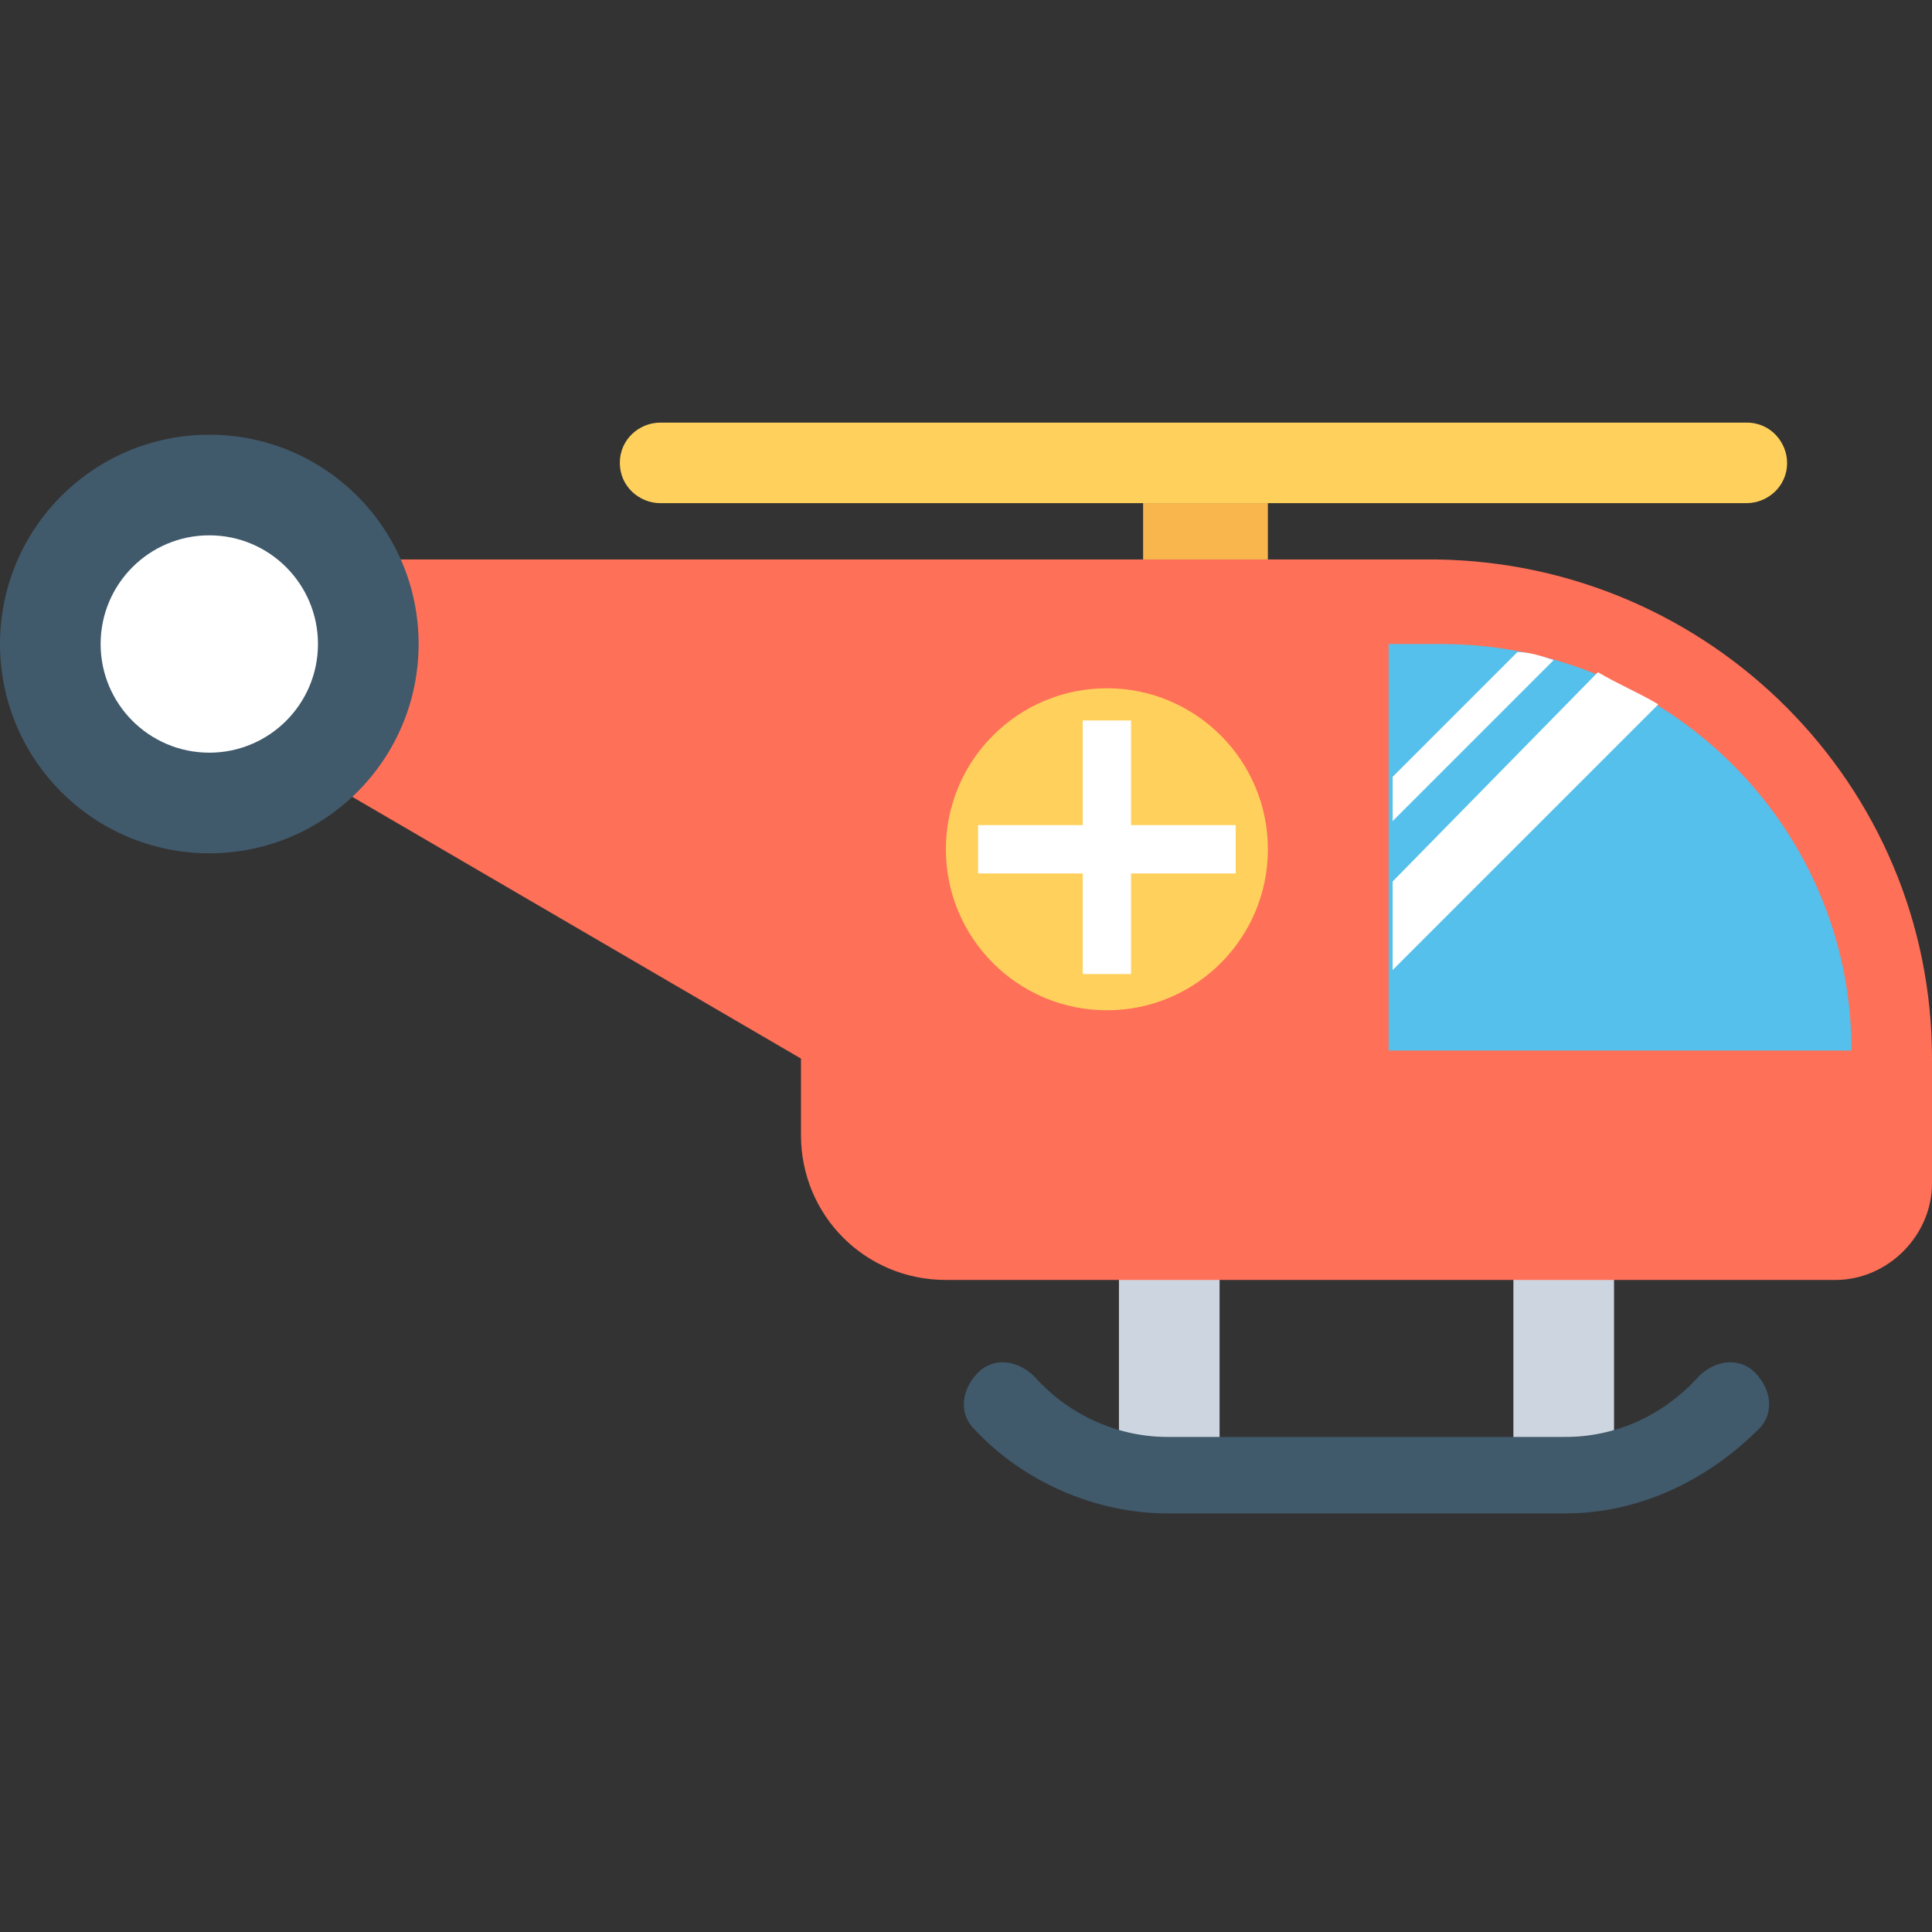 <?xml version="1.0" encoding="utf-8"?>
<!-- Generator: Adobe Illustrator 18.0.0, SVG Export Plug-In . SVG Version: 6.00 Build 0)  -->
<!DOCTYPE svg PUBLIC "-//W3C//DTD SVG 1.1//EN" "http://www.w3.org/Graphics/SVG/1.1/DTD/svg11.dtd">
<svg version="1.1" id="Layer_1" xmlns="http://www.w3.org/2000/svg" xmlns:xlink="http://www.w3.org/1999/xlink" x="0px" y="0px"
	 viewBox="0 0 48 48" enable-background="new 0 0 48 48" xml:space="preserve">
<rect x="0" y="0" width="48" height="48" fill="#333333" stroke="none"/>
<g>
	<g>
		<rect x="27.8" y="31" fill="#CDD6E0" width="2.5" height="5.4"/>
		<rect x="37.6" y="31" fill="#CDD6E0" width="2.5" height="5.4"/>
	</g>
	<g>
		<path fill="#40596B" d="M38.9,37.6H29c-1.8,0-3.6-0.8-4.8-2.1c-0.4-0.4-0.3-1,0.1-1.4s1-0.3,1.4,0.1c0.8,0.9,2,1.5,3.3,1.5h9.9
			c1.2,0,2.4-0.5,3.3-1.5c0.4-0.4,1-0.5,1.4-0.1c0.4,0.4,0.5,1,0.1,1.4C42.4,36.8,40.7,37.6,38.9,37.6z"/>
	</g>
	<path fill="#FF7058" d="M48,26.3v3.1c0,1.3-1.1,2.4-2.4,2.4H23.5c-2,0-3.6-1.6-3.6-3.6v-1.9L5.5,17.9c-0.7-0.3-1.2-1.1-1.2-1.9
		c0-1.1,0.9-2.1,2.1-2.1h29.3C42.5,14,48,19.5,48,26.3z"/>
	<path fill="#FFD15C" d="M15.4,11.5L15.4,11.5c0-0.6,0.5-1,1-1h27c0.6,0,1,0.5,1,1v0c0,0.6-0.5,1-1,1h-27
		C15.9,12.5,15.4,12.1,15.4,11.5z"/>
	<path fill="#54C0EB" d="M35.8,16h-1.3v10.1H46v0C46,20.5,41.4,16,35.8,16z"/>
	<circle fill="#40596B" cx="5.2" cy="16" r="5.2"/>
	<circle fill="#FFFFFF" cx="5.2" cy="16" r="2.7"/>
	<rect x="28.4" y="12.5" fill="#F8B64C" width="3.1" height="1.4"/>
	<g>
		<circle fill="#FFD15C" cx="27.5" cy="21.1" r="4"/>
		<polygon fill="#FFFFFF" points="30.7,20.5 28.1,20.5 28.1,17.9 26.9,17.9 26.9,20.5 24.3,20.5 24.3,21.7 26.9,21.7 26.9,24.2 
			28.1,24.2 28.1,21.7 30.7,21.7 		"/>
	</g>
	<g>
		<path fill="#FFFFFF" d="M38.6,16.4l-4,4v-1.1l3.1-3.1C38,16.2,38.3,16.3,38.6,16.4z"/>
		<path fill="#FFFFFF" d="M41.2,17.5l-6.6,6.6v-2.2l5.1-5.2C40.2,17,40.7,17.2,41.2,17.5z"/>
	</g>
</g>
</svg>
